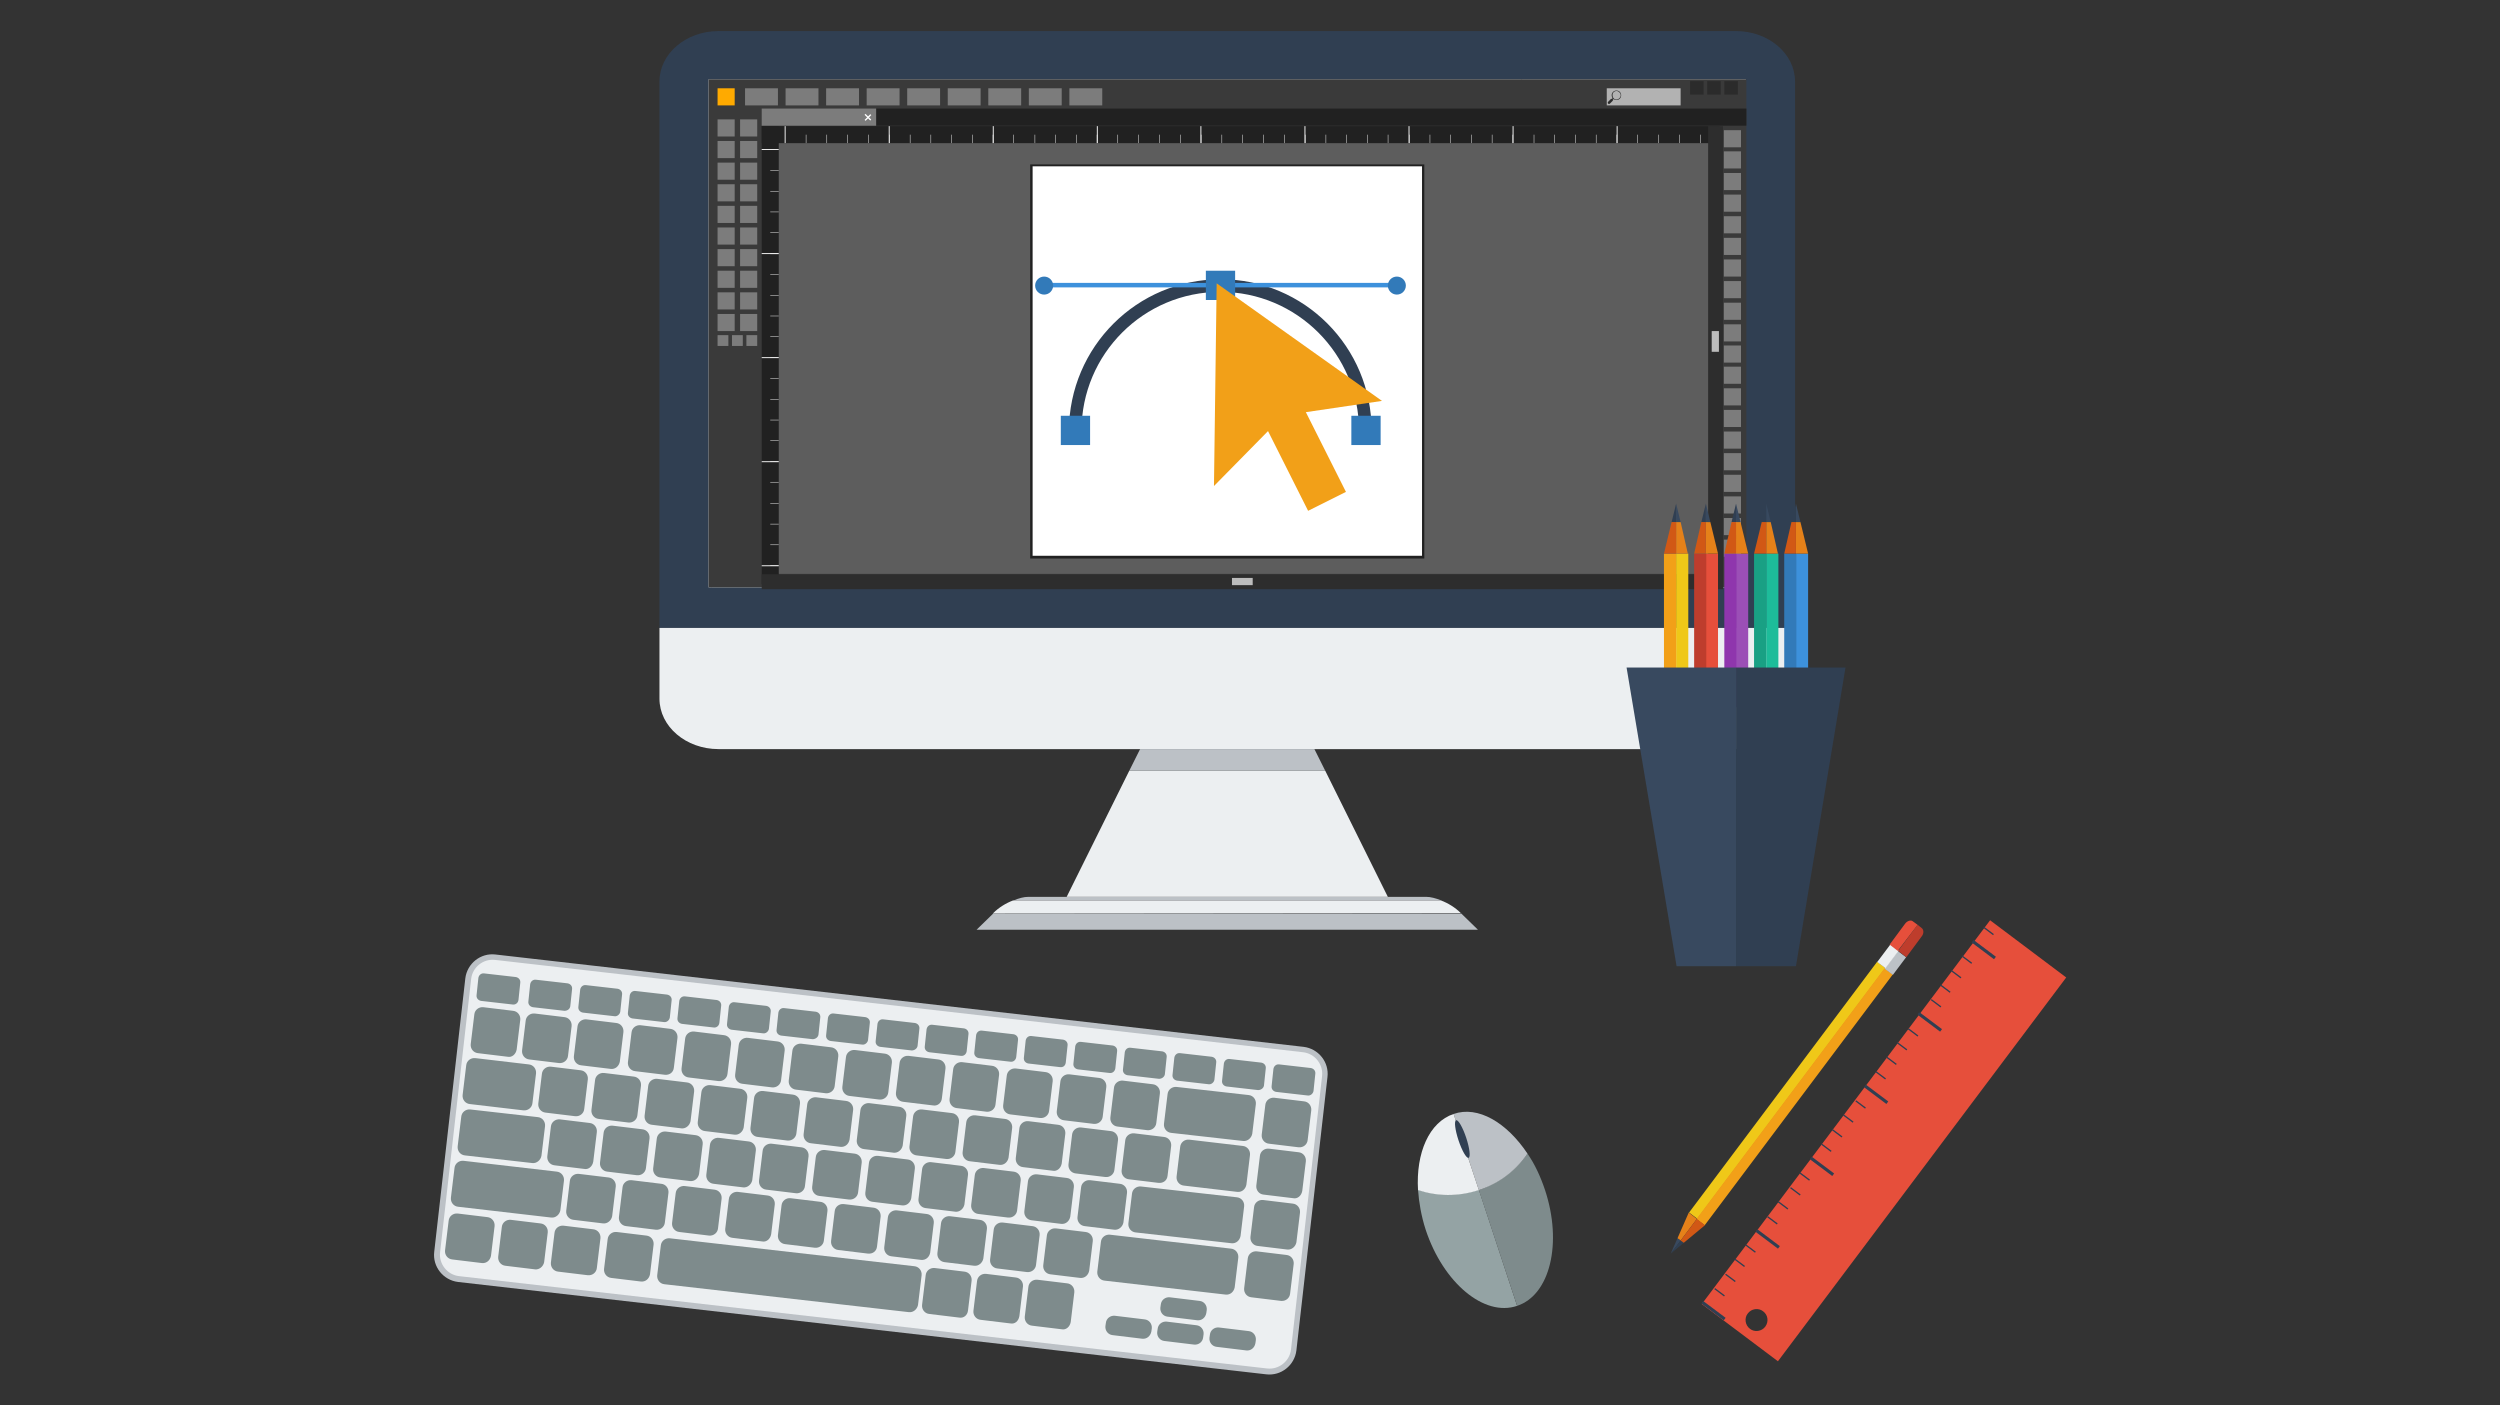 <?xml version="1.0" encoding="utf-8"?>
<!-- Generator: Adobe Illustrator 19.1.0, SVG Export Plug-In . SVG Version: 6.00 Build 0)  -->
<!DOCTYPE svg PUBLIC "-//W3C//DTD SVG 1.1//EN" "http://www.w3.org/Graphics/SVG/1.1/DTD/svg11.dtd">
<svg version="1.1" id="Layer_1" xmlns="http://www.w3.org/2000/svg" xmlns:xlink="http://www.w3.org/1999/xlink" x="0px" y="0px"
	 viewBox="0 0 555 312" style="enable-background:new 0 0 555 312;" xml:space="preserve">
<rect x="0" y="0" width="555" height="312" fill="#333333" stroke="none"/>
<style type="text/css">
	.st0{fill:#BCC1C6;}
	.st1{fill:#ECEFF1;}
	.st2{fill:#7E8B8C;}
	.st3{fill:#EFC818;}
	.st4{fill:#F2A018;}
	.st5{fill:#BE3D2C;}
	.st6{fill:#E64F3B;}
	.st7{fill:#E58119;}
	.st8{fill:#38495F;}
	.st9{fill:#303F52;}
	.st10{fill:#D15815;}
	.st11{fill:#3A3A3A;}
	.st12{fill:#FFAA00;}
	.st13{fill:#7C7C7C;}
	.st14{fill:#B2B2B2;}
	.st15{fill:#2B2B2B;}
	.st16{fill:#212121;}
	.st17{fill:#FFFFFF;}
	.st18{fill:#2D2D2D;}
	.st19{fill:#BCBCBC;}
	.st20{fill:#5D5D5D;}
	.st21{fill:#327AB9;}
	.st22{fill:#3D91DC;}
	.st23{fill:#94A3A4;}
	.st24{fill:#BE3D2D;}
	.st25{fill:#9B4FB6;}
	.st26{fill:#8F36AD;}
	.st27{fill:#1DBC9A;}
	.st28{fill:#19A084;}
</style>
<g>
	<path class="st0" d="M281.1,305.1l-179.4-20.5c-3.3-0.4-5.7-3.4-5.3-6.7l6.9-60.7c0.4-3.3,3.4-5.7,6.7-5.3l179.4,20.5
		c3.3,0.4,5.7,3.4,5.3,6.7l-6.9,60.7C287.4,303.1,284.4,305.5,281.1,305.1z"/>
	<path class="st1" d="M101.9,283.3c-2.6-0.3-4.5-2.7-4.2-5.3l6.9-60.7c0.3-2.6,2.7-4.5,5.3-4.2l179.4,20.5c2.6,0.3,4.5,2.7,4.2,5.3
		l-6.9,60.7c-0.3,2.6-2.7,4.5-5.3,4.2L101.9,283.3z"/>
	<path class="st2" d="M113.8,223l-7-0.8c-0.6-0.1-1.1-0.6-1-1.3l0.4-3.8c0.1-0.6,0.6-1.1,1.3-1l7,0.8c0.6,0.1,1.1,0.6,1,1.3
		l-0.4,3.8C115,222.7,114.4,223.1,113.8,223z"/>
	<path class="st2" d="M125.3,224.4l-7-0.8c-0.6-0.1-1.1-0.6-1-1.3l0.4-3.8c0.1-0.6,0.6-1.1,1.3-1l7,0.8c0.6,0.1,1.1,0.6,1,1.3
		l-0.4,3.8C126.5,224,126,224.4,125.3,224.4z"/>
	<path class="st2" d="M136.4,225.6l-7-0.8c-0.6-0.1-1.1-0.6-1-1.3l0.4-3.8c0.1-0.6,0.6-1.1,1.3-1l7,0.8c0.6,0.1,1.1,0.6,1,1.3
		l-0.4,3.8C137.6,225.2,137,225.7,136.4,225.6z"/>
	<path class="st2" d="M147.4,226.9l-7-0.8c-0.6-0.1-1.1-0.6-1-1.3l0.4-3.8c0.1-0.6,0.6-1.1,1.3-1l7,0.8c0.6,0.1,1.1,0.6,1,1.3
		l-0.4,3.8C148.6,226.5,148,227,147.4,226.9z"/>
	<path class="st2" d="M158.4,228.1l-7-0.8c-0.6-0.1-1.1-0.6-1-1.3l0.4-3.8c0.1-0.6,0.6-1.1,1.3-1l7,0.8c0.6,0.1,1.1,0.6,1,1.3
		l-0.4,3.8C159.6,227.8,159,228.2,158.4,228.1z"/>
	<path class="st2" d="M169.4,229.4l-7-0.8c-0.6-0.1-1.1-0.6-1-1.3l0.4-3.8c0.1-0.6,0.6-1.1,1.3-1l7,0.8c0.6,0.1,1.1,0.6,1,1.3
		l-0.4,3.8C170.6,229,170,229.5,169.4,229.4z"/>
	<path class="st2" d="M180.4,230.7l-7-0.8c-0.6-0.1-1.1-0.6-1-1.3l0.4-3.8c0.1-0.6,0.6-1.1,1.3-1l7,0.8c0.6,0.1,1.1,0.6,1,1.3
		l-0.4,3.8C181.6,230.3,181,230.7,180.4,230.7z"/>
	<path class="st2" d="M191.4,231.9l-7-0.8c-0.6-0.1-1.1-0.6-1-1.3l0.4-3.8c0.1-0.6,0.6-1.1,1.3-1l7,0.8c0.6,0.1,1.1,0.6,1,1.3
		l-0.4,3.8C192.6,231.5,192,232,191.4,231.9z"/>
	<path class="st2" d="M202.4,233.2l-7-0.8c-0.6-0.1-1.1-0.6-1-1.3l0.4-3.8c0.1-0.6,0.6-1.1,1.3-1l7,0.8c0.6,0.1,1.1,0.6,1,1.3
		l-0.4,3.8C203.6,232.8,203,233.2,202.4,233.2z"/>
	<path class="st2" d="M213.3,234.4l-7-0.8c-0.6-0.1-1.1-0.6-1-1.3l0.4-3.8c0.1-0.6,0.6-1.1,1.3-1l7,0.8c0.6,0.1,1.1,0.6,1,1.3
		l-0.4,3.8C214.5,234,214,234.5,213.3,234.4z"/>
	<path class="st2" d="M224.3,235.7l-7-0.8c-0.6-0.1-1.1-0.6-1-1.3l0.4-3.8c0.1-0.6,0.6-1.1,1.3-1l7,0.8c0.6,0.1,1.1,0.6,1,1.3
		l-0.4,3.8C225.5,235.3,225,235.8,224.3,235.7z"/>
	<path class="st2" d="M235.3,236.9l-7-0.8c-0.6-0.1-1.1-0.6-1-1.3l0.4-3.8c0.1-0.6,0.6-1.1,1.3-1l7,0.8c0.6,0.1,1.1,0.6,1,1.3
		l-0.4,3.8C236.5,236.6,236,237,235.3,236.9z"/>
	<path class="st2" d="M246.3,238.2l-7-0.8c-0.6-0.1-1.1-0.6-1-1.3l0.4-3.8c0.1-0.6,0.6-1.1,1.3-1l7,0.8c0.6,0.1,1.1,0.6,1,1.3
		l-0.4,3.8C247.5,237.8,247,238.3,246.3,238.2z"/>
	<path class="st2" d="M257.3,239.5l-7-0.8c-0.6-0.1-1.1-0.6-1-1.3l0.4-3.8c0.1-0.6,0.6-1.1,1.3-1l7,0.8c0.6,0.1,1.1,0.6,1,1.3
		l-0.4,3.8C258.5,239.1,257.9,239.5,257.3,239.5z"/>
	<path class="st2" d="M268.3,240.7l-7-0.8c-0.6-0.1-1.1-0.6-1-1.3l0.4-3.8c0.1-0.6,0.6-1.1,1.3-1l7,0.8c0.6,0.1,1.1,0.6,1,1.3
		l-0.4,3.8C269.5,240.3,268.9,240.8,268.3,240.7z"/>
	<path class="st2" d="M279.3,242l-7-0.8c-0.6-0.1-1.1-0.6-1-1.3l0.4-3.8c0.1-0.6,0.6-1.1,1.3-1l7,0.8c0.6,0.1,1.1,0.6,1,1.3
		l-0.4,3.8C280.5,241.6,279.9,242,279.3,242z"/>
	<path class="st2" d="M290.3,243.2l-7-0.8c-0.6-0.1-1.1-0.6-1-1.3l0.4-3.8c0.1-0.6,0.6-1.1,1.3-1l7,0.8c0.6,0.1,1.1,0.6,1,1.3
		l-0.4,3.8C291.5,242.8,290.9,243.3,290.3,243.2z"/>
	<path class="st2" d="M112.7,234.6l-6.6-0.8c-1-0.1-1.7-1-1.6-2l0.8-6.6c0.1-1,1-1.7,2-1.6l6.6,0.8c1,0.1,1.7,1,1.6,2l-0.8,6.6
		C114.5,234.1,113.6,234.8,112.7,234.6z"/>
	<path class="st2" d="M124.1,236l-6.6-0.8c-1-0.1-1.7-1-1.6-2l0.8-6.6c0.1-1,1-1.7,2-1.6l6.6,0.8c1,0.1,1.7,1,1.6,2l-0.8,6.6
		C126,235.4,125.1,236.1,124.1,236z"/>
	<path class="st2" d="M135.6,237.3l-6.6-0.8c-1-0.1-1.7-1-1.6-2l0.8-6.6c0.1-1,1-1.7,2-1.6l6.6,0.8c1,0.1,1.7,1,1.6,2l-0.8,6.6
		C137.4,236.7,136.6,237.4,135.6,237.3z"/>
	<path class="st2" d="M147.6,238.6l-6.6-0.8c-1-0.1-1.7-1-1.6-2l0.8-6.6c0.1-1,1-1.7,2-1.6l6.6,0.8c1,0.1,1.7,1,1.6,2l-0.8,6.6
		C149.5,238.1,148.6,238.7,147.6,238.6z"/>
	<path class="st2" d="M159.5,240l-6.6-0.8c-1-0.1-1.7-1-1.6-2l0.8-6.6c0.1-1,1-1.7,2-1.6l6.6,0.8c1,0.1,1.7,1,1.6,2l-0.8,6.6
		C161.4,239.4,160.5,240.1,159.5,240z"/>
	<path class="st2" d="M171.4,241.4l-6.6-0.8c-1-0.1-1.7-1-1.6-2l0.8-6.6c0.1-1,1-1.7,2-1.6l6.6,0.8c1,0.1,1.7,1,1.6,2l-0.8,6.6
		C173.3,240.8,172.4,241.5,171.4,241.4z"/>
	<path class="st2" d="M183.3,242.7l-6.6-0.8c-1-0.1-1.7-1-1.6-2l0.8-6.6c0.1-1,1-1.7,2-1.6l6.6,0.8c1,0.1,1.7,1,1.6,2l-0.8,6.6
		C185.2,242.1,184.3,242.8,183.3,242.7z"/>
	<path class="st2" d="M195.2,244.1l-6.6-0.8c-1-0.1-1.7-1-1.6-2l0.8-6.6c0.1-1,1-1.7,2-1.6l6.6,0.8c1,0.1,1.7,1,1.6,2l-0.8,6.6
		C197.1,243.5,196.2,244.2,195.2,244.1z"/>
	<path class="st2" d="M207.1,245.4l-6.6-0.8c-1-0.1-1.7-1-1.6-2l0.8-6.6c0.1-1,1-1.7,2-1.6l6.6,0.8c1,0.1,1.7,1,1.6,2l-0.8,6.6
		C209,244.9,208.1,245.6,207.1,245.4z"/>
	<path class="st2" d="M219,246.8l-6.6-0.8c-1-0.1-1.7-1-1.6-2l0.8-6.6c0.1-1,1-1.7,2-1.6l6.6,0.8c1,0.1,1.7,1,1.6,2l-0.8,6.6
		C220.9,246.2,220,246.9,219,246.8z"/>
	<path class="st2" d="M230.9,248.2l-6.6-0.8c-1-0.1-1.7-1-1.6-2l0.8-6.6c0.1-1,1-1.7,2-1.6l6.6,0.8c1,0.1,1.7,1,1.6,2l-0.8,6.6
		C232.8,247.6,231.9,248.3,230.9,248.2z"/>
	<path class="st2" d="M242.8,249.5l-6.6-0.8c-1-0.1-1.7-1-1.6-2l0.8-6.6c0.1-1,1-1.7,2-1.6l6.6,0.8c1,0.1,1.7,1,1.6,2l-0.8,6.6
		C244.7,248.9,243.8,249.6,242.8,249.5z"/>
	<path class="st2" d="M254.7,250.9l-6.6-0.8c-1-0.1-1.7-1-1.6-2l0.8-6.6c0.1-1,1-1.7,2-1.6l6.6,0.8c1,0.1,1.7,1,1.6,2l-0.8,6.6
		C256.6,250.3,255.7,251,254.7,250.9z"/>
	<path class="st2" d="M288.3,254.7l-6.6-0.8c-1-0.1-1.7-1-1.6-2l0.8-6.6c0.1-1,1-1.7,2-1.6l6.6,0.8c1,0.1,1.7,1,1.6,2l-0.8,6.6
		C290.2,254.1,289.3,254.8,288.3,254.7z"/>
	<path class="st2" d="M276,253.3l-16-1.8c-1-0.1-1.7-1-1.6-2l0.8-6.6c0.1-1,1-1.7,2-1.6l16,1.8c1,0.1,1.7,1,1.6,2l-0.8,6.6
		C277.8,252.7,276.9,253.4,276,253.3z"/>
	<g>
		<path class="st2" d="M116.2,246.5l-11.9-1.4c-1-0.1-1.7-1-1.6-2l0.8-6.6c0.1-1,1-1.7,2-1.6l11.9,1.4c1,0.1,1.7,1,1.6,2l-0.8,6.6
			C118.1,245.9,117.2,246.6,116.2,246.5z"/>
	</g>
	<g>
		<path class="st2" d="M127.7,247.8l-6.6-0.8c-1-0.1-1.7-1-1.6-2l0.8-6.6c0.1-1,1-1.7,2-1.6l6.6,0.8c1,0.1,1.7,1,1.6,2l-0.8,6.6
			C129.6,247.2,128.7,247.9,127.7,247.8z"/>
	</g>
	<g>
		<path class="st2" d="M139.5,249.2l-6.6-0.8c-1-0.1-1.7-1-1.6-2l0.8-6.6c0.1-1,1-1.7,2-1.6l6.6,0.8c1,0.1,1.7,1,1.6,2l-0.8,6.6
			C141.4,248.6,140.5,249.3,139.5,249.2z"/>
	</g>
	<g>
		<path class="st2" d="M151.3,250.5l-6.6-0.8c-1-0.1-1.7-1-1.6-2l0.8-6.6c0.1-1,1-1.7,2-1.6l6.6,0.8c1,0.1,1.7,1,1.6,2l-0.8,6.6
			C153.1,249.9,152.2,250.6,151.3,250.5z"/>
	</g>
	<g>
		<path class="st2" d="M163.1,251.9l-6.6-0.8c-1-0.1-1.7-1-1.6-2l0.8-6.6c0.1-1,1-1.7,2-1.6l6.6,0.8c1,0.1,1.7,1,1.6,2l-0.8,6.6
			C164.9,251.3,164,252,163.1,251.9z"/>
	</g>
	<g>
		<path class="st2" d="M174.8,253.2l-6.6-0.8c-1-0.1-1.7-1-1.6-2l0.8-6.6c0.1-1,1-1.7,2-1.6l6.6,0.8c1,0.1,1.7,1,1.6,2l-0.8,6.6
			C176.7,252.6,175.8,253.3,174.8,253.2z"/>
	</g>
	<g>
		<path class="st2" d="M186.6,254.6l-6.6-0.8c-1-0.1-1.7-1-1.6-2l0.8-6.6c0.1-1,1-1.7,2-1.6l6.6,0.8c1,0.1,1.7,1,1.6,2l-0.8,6.6
			C188.4,254,187.6,254.7,186.6,254.6z"/>
	</g>
	<g>
		<path class="st2" d="M198.4,255.9l-6.6-0.8c-1-0.1-1.7-1-1.6-2l0.8-6.6c0.1-1,1-1.7,2-1.6l6.6,0.8c1,0.1,1.7,1,1.6,2l-0.8,6.6
			C200.2,255.3,199.3,256,198.4,255.9z"/>
	</g>
	<g>
		<path class="st2" d="M210.1,257.3l-6.6-0.8c-1-0.1-1.7-1-1.6-2l0.8-6.6c0.1-1,1-1.7,2-1.6l6.6,0.8c1,0.1,1.7,1,1.6,2l-0.8,6.6
			C212,256.7,211.1,257.4,210.1,257.3z"/>
	</g>
	<g>
		<path class="st2" d="M221.9,258.6l-6.6-0.8c-1-0.1-1.7-1-1.6-2l0.8-6.6c0.1-1,1-1.7,2-1.6l6.6,0.8c1,0.1,1.7,1,1.6,2l-0.8,6.6
			C223.7,258,222.9,258.7,221.9,258.6z"/>
	</g>
	<g>
		<path class="st2" d="M233.7,259.9l-6.6-0.8c-1-0.1-1.7-1-1.6-2l0.8-6.6c0.1-1,1-1.7,2-1.6l6.6,0.8c1,0.1,1.7,1,1.6,2l-0.8,6.6
			C235.5,259.4,234.6,260.1,233.7,259.9z"/>
	</g>
	<g>
		<path class="st2" d="M245.4,261.3l-6.6-0.8c-1-0.1-1.7-1-1.6-2l0.8-6.6c0.1-1,1-1.7,2-1.6l6.6,0.8c1,0.1,1.7,1,1.6,2l-0.8,6.6
			C247.3,260.7,246.4,261.4,245.4,261.3z"/>
	</g>
	<g>
		<path class="st2" d="M257.2,262.6l-6.6-0.8c-1-0.1-1.7-1-1.6-2l0.8-6.6c0.1-1,1-1.7,2-1.6l6.6,0.8c1,0.1,1.7,1,1.6,2l-0.8,6.6
			C259.1,262.1,258.2,262.7,257.2,262.6z"/>
	</g>
	<g>
		<path class="st2" d="M287.1,266l-6.6-0.8c-1-0.1-1.7-1-1.6-2l0.8-6.6c0.1-1,1-1.7,2-1.6l6.6,0.8c1,0.1,1.7,1,1.6,2l-0.8,6.6
			C288.9,265.5,288,266.2,287.1,266z"/>
	</g>
	<g>
		<path class="st2" d="M274.7,264.6l-11.9-1.4c-1-0.1-1.7-1-1.6-2l0.8-6.6c0.1-1,1-1.7,2-1.6l11.9,1.4c1,0.1,1.7,1,1.6,2l-0.8,6.6
			C276.5,264,275.7,264.7,274.7,264.6z"/>
	</g>
	<g>
		<path class="st2" d="M118.2,258.2l-15-1.7c-1-0.1-1.7-1-1.6-2l0.8-6.6c0.1-1,1-1.7,2-1.6l15,1.7c1,0.1,1.7,1,1.6,2l-0.8,6.6
			C120,257.6,119.1,258.3,118.2,258.2z"/>
	</g>
	<g>
		<path class="st2" d="M129.7,259.5l-6.6-0.8c-1-0.1-1.7-1-1.6-2l0.8-6.6c0.1-1,1-1.7,2-1.6l6.6,0.8c1,0.1,1.7,1,1.6,2l-0.8,6.6
			C131.5,259,130.6,259.7,129.7,259.5z"/>
	</g>
	<g>
		<path class="st2" d="M141.4,260.9l-6.6-0.8c-1-0.1-1.7-1-1.6-2l0.8-6.6c0.1-1,1-1.7,2-1.6l6.6,0.8c1,0.1,1.7,1,1.6,2l-0.8,6.6
			C143.3,260.3,142.4,261,141.4,260.9z"/>
	</g>
	<g>
		<path class="st2" d="M153.2,262.2l-6.6-0.8c-1-0.1-1.7-1-1.6-2l0.8-6.6c0.1-1,1-1.7,2-1.6l6.6,0.8c1,0.1,1.7,1,1.6,2l-0.8,6.6
			C155,261.6,154.2,262.3,153.2,262.2z"/>
	</g>
	<g>
		<path class="st2" d="M165,263.6l-6.6-0.8c-1-0.1-1.7-1-1.6-2l0.8-6.6c0.1-1,1-1.7,2-1.6l6.6,0.8c1,0.1,1.7,1,1.6,2l-0.8,6.6
			C166.8,263,165.9,263.7,165,263.6z"/>
	</g>
	<g>
		<path class="st2" d="M176.7,264.9l-6.6-0.8c-1-0.1-1.7-1-1.6-2l0.8-6.6c0.1-1,1-1.7,2-1.6l6.6,0.8c1,0.1,1.7,1,1.6,2l-0.8,6.6
			C178.6,264.3,177.7,265,176.7,264.9z"/>
	</g>
	<g>
		<path class="st2" d="M188.5,266.3l-6.6-0.8c-1-0.1-1.7-1-1.6-2l0.8-6.6c0.1-1,1-1.7,2-1.6l6.6,0.8c1,0.1,1.7,1,1.6,2l-0.8,6.6
			C190.4,265.7,189.5,266.4,188.5,266.3z"/>
	</g>
	<g>
		<path class="st2" d="M200.3,267.6l-6.6-0.8c-1-0.1-1.7-1-1.6-2l0.8-6.6c0.1-1,1-1.7,2-1.6l6.6,0.8c1,0.1,1.7,1,1.6,2l-0.8,6.6
			C202.1,267,201.3,267.7,200.3,267.6z"/>
	</g>
	<g>
		<path class="st2" d="M212.1,269l-6.6-0.8c-1-0.1-1.7-1-1.6-2l0.8-6.6c0.1-1,1-1.7,2-1.6l6.6,0.8c1,0.1,1.7,1,1.6,2l-0.8,6.6
			C213.9,268.4,213,269.1,212.1,269z"/>
	</g>
	<g>
		<path class="st2" d="M223.8,270.3l-6.6-0.8c-1-0.1-1.7-1-1.6-2l0.8-6.6c0.1-1,1-1.7,2-1.6l6.6,0.8c1,0.1,1.7,1,1.6,2l-0.8,6.6
			C225.7,269.7,224.8,270.4,223.8,270.3z"/>
	</g>
	<g>
		<path class="st2" d="M235.6,271.7l-6.6-0.8c-1-0.1-1.7-1-1.6-2l0.8-6.6c0.1-1,1-1.7,2-1.6l6.6,0.8c1,0.1,1.7,1,1.6,2l-0.8,6.6
			C237.4,271.1,236.6,271.8,235.6,271.7z"/>
	</g>
	<g>
		<path class="st2" d="M247.4,273l-6.6-0.8c-1-0.1-1.7-1-1.6-2l0.8-6.6c0.1-1,1-1.7,2-1.6l6.6,0.8c1,0.1,1.7,1,1.6,2l-0.8,6.6
			C249.2,272.4,248.3,273.1,247.4,273z"/>
	</g>
	<g>
		<path class="st2" d="M285.8,277.4l-6.6-0.8c-1-0.1-1.7-1-1.6-2l0.8-6.6c0.1-1,1-1.7,2-1.6l6.6,0.8c1,0.1,1.7,1,1.6,2l-0.8,6.6
			C287.6,276.8,286.7,277.5,285.8,277.4z"/>
	</g>
	<g>
		<path class="st2" d="M273.4,276l-21.3-2.4c-1-0.1-1.7-1-1.6-2l0.8-6.6c0.1-1,1-1.7,2-1.6l21.3,2.4c1,0.1,1.7,1,1.6,2l-0.8,6.6
			C275.2,275.4,274.4,276.1,273.4,276z"/>
	</g>
	<g>
		<path class="st2" d="M122.4,270.3l-20.7-2.4c-1-0.1-1.7-1-1.6-2l0.8-6.6c0.1-1,1-1.7,2-1.6l20.7,2.4c1,0.1,1.7,1,1.6,2l-0.8,6.6
			C124.2,269.7,123.3,270.4,122.4,270.3z"/>
	</g>
	<g>
		<path class="st2" d="M133.9,271.6l-6.6-0.8c-1-0.1-1.7-1-1.6-2l0.8-6.6c0.1-1,1-1.7,2-1.6l6.6,0.8c1,0.1,1.7,1,1.6,2l-0.8,6.6
			C135.7,271,134.8,271.7,133.9,271.6z"/>
	</g>
	<g>
		<path class="st2" d="M145.6,273l-6.6-0.8c-1-0.1-1.7-1-1.6-2l0.8-6.6c0.1-1,1-1.7,2-1.6l6.6,0.8c1,0.1,1.7,1,1.6,2l-0.8,6.6
			C147.5,272.4,146.6,273.1,145.6,273z"/>
	</g>
	<g>
		<path class="st2" d="M157.4,274.3l-6.6-0.8c-1-0.1-1.7-1-1.6-2l0.8-6.6c0.1-1,1-1.7,2-1.6l6.6,0.8c1,0.1,1.7,1,1.6,2l-0.8,6.6
			C159.3,273.7,158.4,274.4,157.4,274.3z"/>
	</g>
	<g>
		<path class="st2" d="M169.2,275.6l-6.6-0.8c-1-0.1-1.7-1-1.6-2l0.8-6.6c0.1-1,1-1.7,2-1.6l6.6,0.8c1,0.1,1.7,1,1.6,2l-0.8,6.6
			C171,275.1,170.1,275.8,169.2,275.6z"/>
	</g>
	<g>
		<path class="st2" d="M180.9,277l-6.6-0.8c-1-0.1-1.7-1-1.6-2l0.8-6.6c0.1-1,1-1.7,2-1.6l6.6,0.8c1,0.1,1.7,1,1.6,2l-0.8,6.6
			C182.8,276.4,181.9,277.1,180.9,277z"/>
	</g>
	<g>
		<path class="st2" d="M192.7,278.3l-6.6-0.8c-1-0.1-1.7-1-1.6-2l0.8-6.6c0.1-1,1-1.7,2-1.6l6.6,0.8c1,0.1,1.7,1,1.6,2l-0.8,6.6
			C194.6,277.8,193.7,278.4,192.7,278.3z"/>
	</g>
	<g>
		<path class="st2" d="M204.5,279.7l-6.6-0.8c-1-0.1-1.7-1-1.6-2l0.8-6.6c0.1-1,1-1.7,2-1.6l6.6,0.8c1,0.1,1.7,1,1.6,2l-0.8,6.6
			C206.3,279.1,205.5,279.8,204.5,279.7z"/>
	</g>
	<g>
		<path class="st2" d="M216.3,281l-6.6-0.8c-1-0.1-1.7-1-1.6-2l0.8-6.6c0.1-1,1-1.7,2-1.6l6.6,0.8c1,0.1,1.7,1,1.6,2l-0.8,6.6
			C218.1,280.4,217.2,281.1,216.3,281z"/>
	</g>
	<g>
		<path class="st2" d="M228,282.4l-6.6-0.8c-1-0.1-1.7-1-1.6-2l0.8-6.6c0.1-1,1-1.7,2-1.6l6.6,0.8c1,0.1,1.7,1,1.6,2l-0.8,6.6
			C229.9,281.8,229,282.5,228,282.4z"/>
	</g>
	<g>
		<path class="st2" d="M239.8,283.7l-6.6-0.8c-1-0.1-1.7-1-1.6-2l0.8-6.6c0.1-1,1-1.7,2-1.6l6.6,0.8c1,0.1,1.7,1,1.6,2l-0.8,6.6
			C241.6,283.1,240.8,283.8,239.8,283.7z"/>
	</g>
	<g>
		<path class="st2" d="M284.4,288.8l-6.6-0.8c-1-0.1-1.7-1-1.6-2l0.8-6.6c0.1-1,1-1.7,2-1.6l6.6,0.8c1,0.1,1.7,1,1.6,2l-0.8,6.6
			C286.3,288.2,285.4,288.9,284.4,288.8z"/>
	</g>
	<g>
		<path class="st2" d="M272.1,287.4l-26.9-3.1c-1-0.1-1.7-1-1.6-2l0.8-6.6c0.1-1,1-1.7,2-1.6l26.9,3.1c1,0.1,1.7,1,1.6,2l-0.8,6.6
			C273.9,286.8,273.1,287.5,272.1,287.4z"/>
	</g>
	<g>
		<path class="st2" d="M107,280.4l-6.6-0.8c-1-0.1-1.7-1-1.6-2l0.8-6.6c0.1-1,1-1.7,2-1.6l6.6,0.8c1,0.1,1.7,1,1.6,2l-0.8,6.6
			C108.8,279.8,108,280.5,107,280.4z"/>
	</g>
	<g>
		<path class="st2" d="M118.8,281.8l-6.6-0.8c-1-0.1-1.7-1-1.6-2l0.8-6.6c0.1-1,1-1.7,2-1.6l6.6,0.8c1,0.1,1.7,1,1.6,2l-0.8,6.6
			C120.6,281.2,119.7,281.9,118.8,281.8z"/>
	</g>
	<g>
		<path class="st2" d="M130.5,283.1l-6.6-0.8c-1-0.1-1.7-1-1.6-2l0.8-6.6c0.1-1,1-1.7,2-1.6l6.6,0.8c1,0.1,1.7,1,1.6,2l-0.8,6.6
			C132.4,282.5,131.5,283.2,130.5,283.1z"/>
	</g>
	<g>
		<path class="st2" d="M142.3,284.5l-6.6-0.8c-1-0.1-1.7-1-1.6-2l0.8-6.6c0.1-1,1-1.7,2-1.6l6.6,0.8c1,0.1,1.7,1,1.6,2l-0.8,6.6
			C144.1,283.9,143.3,284.6,142.3,284.5z"/>
	</g>
	<g>
		<path class="st2" d="M201.8,291.3l-54.3-6.2c-1-0.1-1.7-1-1.6-2l0.8-6.6c0.1-1,1-1.7,2-1.6l54.3,6.2c1,0.1,1.7,1,1.6,2l-0.8,6.6
			C203.6,290.7,202.7,291.4,201.8,291.3z"/>
	</g>
	<g>
		<path class="st2" d="M212.9,292.5l-6.6-0.8c-1-0.1-1.7-1-1.6-2l0.8-6.6c0.1-1,1-1.7,2-1.6l6.6,0.8c1,0.1,1.7,1,1.6,2l-0.8,6.6
			C214.8,292,213.9,292.7,212.9,292.5z"/>
	</g>
	<g>
		<path class="st2" d="M224.3,293.8l-6.6-0.8c-1-0.1-1.7-1-1.6-2l0.8-6.6c0.1-1,1-1.7,2-1.6l6.6,0.8c1,0.1,1.7,1,1.6,2l-0.8,6.6
			C226.1,293.3,225.3,294,224.3,293.8z"/>
	</g>
	<g>
		<path class="st2" d="M235.7,295.1l-6.6-0.8c-1-0.1-1.7-1-1.6-2l0.8-6.6c0.1-1,1-1.7,2-1.6l6.6,0.8c1,0.1,1.7,1,1.6,2l-0.8,6.6
			C237.5,294.6,236.6,295.3,235.7,295.1z"/>
	</g>
	<g>
		<path class="st2" d="M253.6,297.2l-6.6-0.8c-1-0.1-1.7-1-1.6-2l0.1-0.7c0.1-1,1-1.7,2-1.6l6.6,0.8c1,0.1,1.7,1,1.6,2l-0.1,0.7
			C255.4,296.6,254.6,297.3,253.6,297.2z"/>
	</g>
	<g>
		<path class="st2" d="M265.1,298.5l-6.6-0.8c-1-0.1-1.7-1-1.6-2l0.1-0.7c0.1-1,1-1.7,2-1.6l6.6,0.8c1,0.1,1.7,1,1.6,2l-0.1,0.7
			C267,297.9,266.1,298.6,265.1,298.5z"/>
	</g>
	<g>
		<path class="st2" d="M265.8,293.1l-6.6-0.8c-1-0.1-1.7-1-1.6-2l0.1-0.7c0.1-1,1-1.7,2-1.6l6.6,0.8c1,0.1,1.7,1,1.6,2l-0.1,0.7
			C267.6,292.6,266.7,293.2,265.8,293.1z"/>
	</g>
	<g>
		<path class="st2" d="M276.7,299.8l-6.6-0.8c-1-0.1-1.7-1-1.6-2l0.1-0.7c0.1-1,1-1.7,2-1.6l6.6,0.8c1,0.1,1.7,1,1.6,2l-0.1,0.7
			C278.5,299.3,277.6,299.9,276.7,299.8z"/>
	</g>
	
		<rect x="395.5" y="207.3" transform="matrix(0.8 0.6 -0.6 0.8 224.711 -189.634)" class="st3" width="2.3" height="69.6"/>
	
		<rect x="397.4" y="208.7" transform="matrix(-0.8 -0.6 0.6 -0.8 571.137 677.409)" class="st4" width="2.3" height="69.6"/>
	
		<rect x="419.7" y="211.2" transform="matrix(-0.8 -0.6 0.6 -0.8 629.257 637.205)" class="st0" width="2.3" height="4.9"/>
	
		<rect x="417.9" y="209.9" transform="matrix(0.8 0.6 -0.6 0.8 211.304 -209.015)" class="st1" width="2.3" height="4.9"/>
	<path class="st5" d="M425.7,205.3l-4.3,5.8l1.8,1.4l3.4-4.6c0.5-0.6,0.5-1.4,0.1-1.8L425.7,205.3z"/>
	<path class="st6" d="M425.7,205.3l-1.1-0.8c-0.4-0.3-1.2-0.1-1.7,0.6l-3.4,4.6l1.8,1.4L425.7,205.3z"/>
	<polygon class="st7" points="376.7,270.6 374.9,269.2 372.4,274.9 373.1,275.4 	"/>
	<polygon class="st8" points="373.1,275.4 372.4,274.9 370.9,278.3 	"/>
	<polygon class="st9" points="370.9,278.3 373.8,275.9 373.1,275.4 	"/>
	<polygon class="st10" points="373.8,275.9 378.5,272 376.7,270.6 373.1,275.4 	"/>
	<g>
		<path class="st9" d="M398.5,18.1c0-6.2-5.9-11.2-13.1-11.2H159.5c-7.2,0-13.1,5-13.1,11.2v121.3h252.1V18.1z"/>
		<path class="st1" d="M146.4,139.4v15.7c0,6.2,5.9,11.2,13.1,11.2h225.9c7.2,0,13.1-5,13.1-11.2v-15.7H146.4z"/>
	</g>
	<g>
		<polygon class="st1" points="157.9,130.4 387.6,130.4 387.6,17.6 337.9,17.6 		"/>
		<polygon class="st1" points="157.3,17.6 157.3,130.4 157.9,130.4 337.9,17.6 		"/>
	</g>
	<g>
		<polygon class="st1" points="250.7,171.1 236.8,199.1 308.1,199.1 294.2,171.1 		"/>
		<polygon class="st0" points="291.8,166.3 253.1,166.3 250.7,171.1 294.2,171.1 		"/>
	</g>
	<g>
		<path class="st0" d="M316.6,199.1h-88.3c-1,0-2.1,0.3-3.3,0.8h95C318.7,199.4,317.6,199.1,316.6,199.1z"/>
		<path class="st1" d="M324.3,202.7c-1.2-1.2-2.8-2.2-4.4-2.8h-95c-1.6,0.6-3.2,1.6-4.4,2.8l-0.1,0.1L324.3,202.7L324.3,202.7z"/>
		<polygon class="st0" points="220.5,202.8 216.8,206.4 328.1,206.4 324.4,202.8 		"/>
	</g>
	<rect x="157.3" y="17.6" class="st11" width="230.4" height="112.8"/>
	<rect x="159.3" y="19.6" class="st12" width="3.8" height="3.8"/>
	<rect x="159.3" y="26.5" class="st13" width="3.8" height="3.8"/>
	<rect x="164.3" y="26.5" class="st13" width="3.8" height="3.8"/>
	<rect x="159.3" y="31.3" class="st13" width="3.8" height="3.8"/>
	<rect x="164.3" y="31.3" class="st13" width="3.8" height="3.8"/>
	<rect x="159.3" y="36.1" class="st13" width="3.8" height="3.8"/>
	<rect x="164.3" y="36.1" class="st13" width="3.8" height="3.8"/>
	<rect x="159.3" y="40.9" class="st13" width="3.8" height="3.8"/>
	<rect x="164.3" y="40.9" class="st13" width="3.8" height="3.8"/>
	<rect x="159.3" y="45.7" class="st13" width="3.8" height="3.8"/>
	<rect x="164.3" y="45.7" class="st13" width="3.8" height="3.8"/>
	<rect x="159.3" y="50.5" class="st13" width="3.8" height="3.8"/>
	<rect x="164.3" y="50.5" class="st13" width="3.8" height="3.8"/>
	<rect x="159.3" y="55.3" class="st13" width="3.8" height="3.8"/>
	<rect x="164.3" y="55.3" class="st13" width="3.8" height="3.8"/>
	<rect x="159.3" y="60.1" class="st13" width="3.8" height="3.8"/>
	<rect x="164.3" y="60.1" class="st13" width="3.8" height="3.8"/>
	<rect x="159.3" y="64.9" class="st13" width="3.8" height="3.8"/>
	<rect x="164.3" y="64.9" class="st13" width="3.8" height="3.8"/>
	<rect x="159.3" y="69.7" class="st13" width="3.8" height="3.8"/>
	<rect x="164.3" y="69.7" class="st13" width="3.8" height="3.8"/>
	<rect x="382.7" y="76.7" class="st13" width="3.8" height="3.8"/>
	<rect x="382.7" y="28.9" class="st13" width="3.8" height="3.8"/>
	<rect x="382.7" y="81.4" class="st13" width="3.8" height="3.8"/>
	<rect x="382.7" y="33.6" class="st13" width="3.8" height="3.8"/>
	<rect x="382.7" y="86.2" class="st13" width="3.8" height="3.8"/>
	<rect x="382.7" y="38.4" class="st13" width="3.8" height="3.8"/>
	<rect x="382.7" y="91" class="st13" width="3.8" height="3.8"/>
	<rect x="382.7" y="43.2" class="st13" width="3.8" height="3.8"/>
	<rect x="382.7" y="95.8" class="st13" width="3.8" height="3.8"/>
	<rect x="382.7" y="48" class="st13" width="3.8" height="3.8"/>
	<rect x="382.7" y="100.6" class="st13" width="3.8" height="3.8"/>
	<rect x="382.7" y="52.8" class="st13" width="3.8" height="3.8"/>
	<rect x="382.7" y="105.4" class="st13" width="3.8" height="3.8"/>
	<rect x="382.7" y="57.6" class="st13" width="3.8" height="3.8"/>
	<rect x="382.7" y="110.2" class="st13" width="3.8" height="3.8"/>
	<rect x="382.7" y="62.4" class="st13" width="3.8" height="3.8"/>
	<rect x="382.7" y="115" class="st13" width="3.8" height="3.8"/>
	<rect x="382.7" y="67.2" class="st13" width="3.8" height="3.8"/>
	<rect x="382.7" y="119.8" class="st13" width="3.8" height="3.8"/>
	<rect x="382.7" y="72" class="st13" width="3.8" height="3.8"/>
	<rect x="165.4" y="19.6" class="st13" width="7.3" height="3.8"/>
	<rect x="174.4" y="19.6" class="st13" width="7.3" height="3.8"/>
	<rect x="183.4" y="19.6" class="st13" width="7.3" height="3.8"/>
	<rect x="192.4" y="19.6" class="st13" width="7.3" height="3.8"/>
	<rect x="201.4" y="19.6" class="st13" width="7.3" height="3.8"/>
	<rect x="210.4" y="19.6" class="st13" width="7.3" height="3.8"/>
	<rect x="219.4" y="19.6" class="st13" width="7.3" height="3.8"/>
	<rect x="228.4" y="19.6" class="st13" width="7.3" height="3.8"/>
	<rect x="237.4" y="19.6" class="st13" width="7.3" height="3.8"/>
	<rect x="356.7" y="19.6" class="st14" width="16.4" height="3.8"/>
	<rect x="382.8" y="18" class="st15" width="3" height="3"/>
	<rect x="379" y="18" class="st15" width="3" height="3"/>
	<rect x="375.2" y="18" class="st15" width="3" height="3"/>
	<path class="st15" d="M357.4,23l0.7-0.7l-0.1-0.1l0.2-0.2c0.4,0.3,1,0.3,1.4-0.1c0.4-0.4,0.4-1.1,0-1.5c-0.4-0.4-1.1-0.4-1.5,0
		c-0.4,0.4-0.4,1-0.1,1.4l-0.2,0.2l-0.1-0.1l-0.7,0.7c-0.1,0.1-0.1,0.3,0,0.4l0,0C357.1,23.1,357.3,23.1,357.4,23z M358.2,20.5
		c0.4-0.4,0.9-0.4,1.3,0c0.4,0.4,0.4,0.9,0,1.3c-0.4,0.4-0.9,0.4-1.3,0C357.9,21.4,357.9,20.8,358.2,20.5z"/>
	<rect x="159.3" y="74.4" class="st13" width="2.4" height="2.4"/>
	<rect x="162.5" y="74.4" class="st13" width="2.4" height="2.4"/>
	<rect x="165.7" y="74.4" class="st13" width="2.4" height="2.4"/>
	<rect x="194.5" y="24.1" class="st16" width="193.2" height="3.8"/>
	<rect x="169.1" y="24.1" class="st13" width="25.4" height="3.8"/>
	
		<rect x="192.6" y="25.2" transform="matrix(0.707 0.707 -0.707 0.707 74.863 -128.64)" class="st17" width="0.3" height="1.8"/>
	
		<rect x="192.6" y="25.2" transform="matrix(-0.707 0.707 -0.707 -0.707 347.401 -91.802)" class="st17" width="0.3" height="1.8"/>
	<rect x="169.1" y="28" class="st16" width="212.7" height="3.8"/>
	<rect x="174.2" y="28" class="st17" width="0.2" height="3.8"/>
	<rect x="178.9" y="29.9" class="st17" width="0.1" height="1.9"/>
	<rect x="183.5" y="29.9" class="st17" width="0.1" height="1.9"/>
	<rect x="188.1" y="29.9" class="st17" width="0.1" height="1.9"/>
	<rect x="192.7" y="29.9" class="st17" width="0.1" height="1.9"/>
	<rect x="197.4" y="29.9" class="st17" width="0.1" height="1.9"/>
	<rect x="202" y="29.9" class="st17" width="0.1" height="1.9"/>
	<rect x="206.6" y="29.9" class="st17" width="0.1" height="1.9"/>
	<rect x="211.2" y="29.9" class="st17" width="0.1" height="1.9"/>
	<rect x="215.8" y="29.9" class="st17" width="0.1" height="1.9"/>
	<rect x="220.4" y="29.9" class="st17" width="0.1" height="1.9"/>
	<rect x="225" y="29.9" class="st17" width="0.1" height="1.9"/>
	<rect x="229.7" y="29.9" class="st17" width="0.1" height="1.9"/>
	<rect x="234.3" y="29.9" class="st17" width="0.1" height="1.9"/>
	<rect x="238.9" y="29.9" class="st17" width="0.1" height="1.9"/>
	<rect x="243.5" y="29.9" class="st17" width="0.1" height="1.9"/>
	<rect x="248.1" y="29.9" class="st17" width="0.1" height="1.9"/>
	<rect x="252.7" y="29.9" class="st17" width="0.1" height="1.9"/>
	<rect x="257.4" y="29.9" class="st17" width="0.1" height="1.9"/>
	<rect x="262" y="29.9" class="st17" width="0.1" height="1.9"/>
	<rect x="266.6" y="29.9" class="st17" width="0.1" height="1.9"/>
	<rect x="271.2" y="29.9" class="st17" width="0.1" height="1.9"/>
	<rect x="275.8" y="29.9" class="st17" width="0.1" height="1.9"/>
	<rect x="280.4" y="29.9" class="st17" width="0.1" height="1.9"/>
	<rect x="285.1" y="29.9" class="st17" width="0.1" height="1.9"/>
	<rect x="289.7" y="29.9" class="st17" width="0.1" height="1.9"/>
	<rect x="294.3" y="29.9" class="st17" width="0.1" height="1.9"/>
	<rect x="298.9" y="29.9" class="st17" width="0.1" height="1.9"/>
	<rect x="303.5" y="29.9" class="st17" width="0.1" height="1.9"/>
	<rect x="308.1" y="29.9" class="st17" width="0.1" height="1.9"/>
	<rect x="312.8" y="29.9" class="st17" width="0.1" height="1.9"/>
	<rect x="317.4" y="29.9" class="st17" width="0.1" height="1.9"/>
	<rect x="322" y="29.9" class="st17" width="0.1" height="1.9"/>
	<rect x="326.6" y="29.9" class="st17" width="0.1" height="1.9"/>
	<rect x="331.2" y="29.9" class="st17" width="0.1" height="1.9"/>
	<rect x="335.8" y="29.9" class="st17" width="0.1" height="1.9"/>
	<rect x="340.5" y="29.9" class="st17" width="0.1" height="1.9"/>
	<rect x="345.1" y="29.9" class="st17" width="0.1" height="1.9"/>
	<rect x="349.7" y="29.9" class="st17" width="0.1" height="1.9"/>
	<rect x="354.3" y="29.9" class="st17" width="0.1" height="1.9"/>
	<rect x="358.9" y="29.9" class="st17" width="0.1" height="1.9"/>
	<rect x="363.5" y="29.9" class="st17" width="0.1" height="1.9"/>
	<rect x="368.2" y="29.9" class="st17" width="0.1" height="1.9"/>
	<rect x="372.8" y="29.9" class="st17" width="0.1" height="1.9"/>
	<rect x="377.4" y="29.9" class="st17" width="0.1" height="1.9"/>
	<rect x="197.3" y="28" class="st17" width="0.2" height="3.8"/>
	<rect x="220.4" y="28" class="st17" width="0.2" height="3.8"/>
	<rect x="243.5" y="28" class="st17" width="0.2" height="3.8"/>
	<rect x="266.5" y="28" class="st17" width="0.2" height="3.8"/>
	<rect x="289.6" y="28" class="st17" width="0.2" height="3.8"/>
	<rect x="312.7" y="28" class="st17" width="0.2" height="3.8"/>
	<rect x="335.8" y="28" class="st17" width="0.2" height="3.8"/>
	<rect x="358.9" y="28" class="st17" width="0.2" height="3.8"/>
	<rect x="169.1" y="28" class="st16" width="3.8" height="101.7"/>
	<rect x="169.1" y="33.1" class="st17" width="3.8" height="0.2"/>
	<rect x="171" y="37.8" class="st17" width="1.9" height="0.1"/>
	<rect x="171" y="42.4" class="st17" width="1.9" height="0.1"/>
	<rect x="171" y="47" class="st17" width="1.9" height="0.1"/>
	<rect x="171" y="51.6" class="st17" width="1.9" height="0.1"/>
	<rect x="171" y="56.3" class="st17" width="1.9" height="0.1"/>
	<rect x="171" y="60.9" class="st17" width="1.9" height="0.1"/>
	<rect x="171" y="65.5" class="st17" width="1.9" height="0.1"/>
	<rect x="171" y="70.1" class="st17" width="1.9" height="0.1"/>
	<rect x="171" y="74.7" class="st17" width="1.9" height="0.1"/>
	<rect x="171" y="79.3" class="st17" width="1.9" height="0.1"/>
	<rect x="171" y="84" class="st17" width="1.9" height="0.1"/>
	<rect x="171" y="88.6" class="st17" width="1.9" height="0.1"/>
	<rect x="171" y="93.2" class="st17" width="1.9" height="0.1"/>
	<rect x="171" y="97.8" class="st17" width="1.9" height="0.1"/>
	<rect x="171" y="102.4" class="st17" width="1.9" height="0.1"/>
	<rect x="171" y="107" class="st17" width="1.9" height="0.1"/>
	<rect x="171" y="111.7" class="st17" width="1.9" height="0.1"/>
	<rect x="171" y="116.3" class="st17" width="1.9" height="0.1"/>
	<rect x="171" y="120.9" class="st17" width="1.9" height="0.1"/>
	<rect x="171" y="125.5" class="st17" width="1.9" height="0.1"/>
	<rect x="169.1" y="56.2" class="st17" width="3.8" height="0.2"/>
	<rect x="169.1" y="79.3" class="st17" width="3.8" height="0.2"/>
	<rect x="169.1" y="102.4" class="st17" width="3.8" height="0.2"/>
	<rect x="169.1" y="125.5" class="st17" width="3.8" height="0.2"/>
	<rect x="169.1" y="127.5" class="st18" width="213.4" height="3.3"/>
	<rect x="379.2" y="28" class="st18" width="3.3" height="102.7"/>
	<rect x="380" y="73.5" class="st19" width="1.6" height="4.6"/>
	<rect x="273.5" y="128.3" class="st19" width="4.6" height="1.6"/>
	<rect x="172.9" y="31.8" class="st20" width="206.3" height="95.6"/>
	<rect x="229.2" y="36.9" class="st17" width="86.5" height="86.5"/>
	<path class="st16" d="M315.7,36.9v86.5h-86.5V36.9H315.7 M316.2,36.5h-0.5h-86.5h-0.5v0.5v86.5v0.5h0.5h86.5h0.5v-0.5V36.9V36.5
		L316.2,36.5z"/>
	<path class="st9" d="M304.5,95.6h-2.8c0-17-13.8-30.8-30.8-30.8c-17,0-30.8,13.8-30.8,30.8h-2.8C237.4,77,252.4,62,271,62
		C289.5,62,304.5,77,304.5,95.6z"/>
	<rect x="235.5" y="92.3" class="st21" width="6.5" height="6.5"/>
	<rect x="300" y="92.3" class="st21" width="6.5" height="6.5"/>
	<rect x="271" y="62.8" class="st22" width="39.1" height="1"/>
	<rect x="231.8" y="62.8" class="st22" width="39.1" height="1"/>
	<circle class="st21" cx="310.1" cy="63.4" r="2"/>
	<rect x="267.7" y="60.1" class="st21" width="6.5" height="6.5"/>
	<circle class="st21" cx="231.8" cy="63.4" r="2"/>
	<polygon class="st4" points="306.8,89 270.1,62.9 269.5,107.9 281.5,95.7 290.4,113.4 298.8,109.2 289.9,91.5 	"/>
	<path class="st23" d="M314.8,264.1c0.2,2.8,0.7,5.8,1.7,8.9c3.9,11.8,13,19.4,20.3,16.9l-8.5-25.8
		C323.7,265.6,319,265.5,314.8,264.1z"/>
	<path class="st2" d="M336.8,289.9c7.3-2.4,10.1-13.9,6.2-25.7c-1-3-2.3-5.8-3.9-8.1c-2.6,3.7-6.3,6.5-10.8,8.1L336.8,289.9z"/>
	<path class="st0" d="M322.7,247.3l5.6,16.9c4.6-1.5,8.3-4.4,10.8-8.1C334.5,249.2,328.1,245.4,322.7,247.3z"/>
	<path class="st1" d="M322.7,247.3c-5.4,1.8-8.4,8.6-7.9,16.9c4.2,1.4,8.9,1.5,13.5,0L322.7,247.3z"/>
	
		<ellipse transform="matrix(0.949 -0.315 0.315 0.949 -63.13 114.923)" class="st9" cx="324.6" cy="253.1" rx="0.9" ry="4.4"/>
	<path class="st6" d="M377.8,289.5l16.9,12.7l64-85.2l-16.9-12.7L377.8,289.5z M391.9,294.5c-0.8,1.1-2.4,1.3-3.4,0.5
		c-1.1-0.8-1.3-2.4-0.5-3.4c0.8-1.1,2.4-1.3,3.4-0.5C392.5,291.9,392.7,293.4,391.9,294.5z"/>
	
		<rect x="380.1" y="288" transform="matrix(0.6 -0.8 0.8 0.6 -80.75 420.677)" class="st9" width="0.7" height="6.2"/>
	
		<rect x="378.9" y="288.7" transform="matrix(0.6 -0.8 0.8 0.6 -80.456 419.183)" class="st9" width="0.3" height="2.7"/>
	
		<rect x="381.3" y="285.5" transform="matrix(0.601 -0.8 0.8 0.601 -76.984 419.651)" class="st9" width="0.3" height="2.7"/>
	
		<rect x="383.7" y="282.3" transform="matrix(0.601 -0.8 0.8 0.601 -73.462 420.293)" class="st9" width="0.3" height="2.7"/>
	
		<rect x="386.1" y="279.1" transform="matrix(0.6 -0.8 0.8 0.6 -69.898 421.075)" class="st9" width="0.3" height="2.7"/>
	
		<rect x="388.5" y="275.9" transform="matrix(0.6 -0.8 0.8 0.6 -66.365 421.75)" class="st9" width="0.3" height="2.7"/>
	
		<rect x="390.9" y="272.7" transform="matrix(0.6 -0.8 0.8 0.6 -62.842 422.391)" class="st9" width="0.3" height="2.7"/>
	
		<rect x="393.3" y="269.5" transform="matrix(0.6 -0.8 0.8 0.6 -59.276 423.162)" class="st9" width="0.3" height="2.7"/>
	
		<rect x="395.7" y="266.3" transform="matrix(0.6 -0.8 0.8 0.6 -55.797 423.675)" class="st9" width="0.3" height="2.7"/>
	
		<rect x="398.1" y="263.1" transform="matrix(0.601 -0.8 0.8 0.601 -52.334 424.146)" class="st9" width="0.3" height="2.7"/>
	
		<rect x="400.5" y="259.9" transform="matrix(0.6 -0.8 0.8 0.6 -48.751 424.958)" class="st9" width="0.3" height="2.7"/>
	
		<rect x="402.9" y="256.7" transform="matrix(0.6 -0.8 0.8 0.6 -45.24 425.567)" class="st9" width="0.3" height="2.7"/>
	
		<rect x="405.3" y="253.5" transform="matrix(0.6 -0.8 0.8 0.6 -41.706 426.242)" class="st9" width="0.3" height="2.7"/>
	
		<rect x="407.7" y="250.3" transform="matrix(0.6 -0.8 0.8 0.6 -38.183 426.883)" class="st9" width="0.3" height="2.7"/>
	
		<rect x="410.2" y="247.1" transform="matrix(0.6 -0.8 0.8 0.6 -34.66 427.525)" class="st9" width="0.3" height="2.7"/>
	
		<rect x="412.6" y="243.9" transform="matrix(0.601 -0.8 0.8 0.601 -31.206 427.999)" class="st9" width="0.3" height="2.7"/>
	
		<rect x="415" y="240.7" transform="matrix(0.6 -0.8 0.8 0.6 -27.614 428.809)" class="st9" width="0.3" height="2.7"/>
	
		<rect x="417.4" y="237.5" transform="matrix(0.6 -0.8 0.8 0.6 -24.092 429.45)" class="st9" width="0.3" height="2.7"/>
	
		<rect x="419.8" y="234.3" transform="matrix(0.6 -0.8 0.8 0.6 -20.583 430.06)" class="st9" width="0.3" height="2.7"/>
	
		<rect x="422.2" y="231" transform="matrix(0.6 -0.8 0.8 0.6 -17.046 430.734)" class="st9" width="0.3" height="2.7"/>
	
		<rect x="424.6" y="227.8" transform="matrix(0.6 -0.8 0.8 0.6 -13.466 431.5)" class="st9" width="0.3" height="2.7"/>
	
		<rect x="427" y="224.6" transform="matrix(0.6 -0.8 0.8 0.6 -10.063 431.885)" class="st9" width="0.3" height="2.7"/>
	
		<rect x="429.4" y="221.4" transform="matrix(0.601 -0.8 0.8 0.601 -6.557 432.494)" class="st9" width="0.3" height="2.7"/>
	
		<rect x="431.8" y="218.2" transform="matrix(0.6 -0.8 0.8 0.6 -2.955 433.301)" class="st9" width="0.3" height="2.7"/>
	<rect x="434.2" y="215" transform="matrix(0.6 -0.8 0.8 0.6 0.568 433.943)" class="st9" width="0.3" height="2.7"/>
	
		<rect x="436.6" y="211.8" transform="matrix(0.6 -0.8 0.8 0.6 4.074 434.552)" class="st9" width="0.3" height="2.7"/>
	<rect x="439" y="208.6" transform="matrix(0.6 -0.8 0.8 0.6 7.613 435.226)" class="st9" width="0.3" height="2.7"/>
	
		<rect x="441.4" y="205.4" transform="matrix(0.6 -0.8 0.8 0.6 11.136 435.868)" class="st9" width="0.3" height="2.7"/>
	
		<rect x="392.1" y="272" transform="matrix(0.6 -0.8 0.8 0.6 -63.113 423.962)" class="st9" width="0.7" height="6.2"/>
	
		<rect x="404.2" y="256" transform="matrix(0.6 -0.8 0.8 0.6 -45.519 427.114)" class="st9" width="0.7" height="6.2"/>
	
		<rect x="416.2" y="240" transform="matrix(0.6 -0.8 0.8 0.6 -27.906 430.323)" class="st9" width="0.7" height="6.2"/>
	
		<rect x="428.2" y="223.9" transform="matrix(0.6 -0.8 0.8 0.6 -10.294 433.532)" class="st9" width="0.7" height="6.2"/>
	
		<rect x="440.2" y="207.9" transform="matrix(0.6 -0.8 0.8 0.6 7.274 436.655)" class="st9" width="0.7" height="6.2"/>
	<g>
		<rect x="372.1" y="122.9" class="st3" width="2.7" height="34.1"/>
		<rect x="369.4" y="122.9" class="st4" width="2.7" height="34.1"/>
		<line class="st0" x1="372.1" y1="156.9" x2="369.4" y2="156.9"/>
		<line class="st1" x1="374.7" y1="156.9" x2="372.1" y2="156.9"/>
	</g>
	<g>
		<polygon class="st7" points="372.1,122.9 374.7,122.9 373.1,115.9 372.1,115.9 		"/>
		<polygon class="st8" points="372.1,115.9 373.1,115.9 372.1,111.8 		"/>
		<polygon class="st9" points="372.1,111.8 371.1,115.9 372.1,115.9 		"/>
		<polygon class="st10" points="371.1,115.9 369.4,122.9 372.1,122.9 372.1,115.9 		"/>
	</g>
	<g>
		<rect x="378.7" y="122.9" class="st6" width="2.7" height="34.1"/>
		<rect x="376.1" y="122.9" class="st24" width="2.7" height="34.1"/>
		<line class="st0" x1="378.7" y1="156.9" x2="376.1" y2="156.9"/>
		<line class="st1" x1="381.4" y1="156.9" x2="378.7" y2="156.9"/>
	</g>
	<g>
		<polygon class="st7" points="378.7,122.9 381.4,122.9 379.7,115.9 378.7,115.9 		"/>
		<polygon class="st8" points="378.7,115.9 379.7,115.9 378.7,111.8 		"/>
		<polygon class="st9" points="378.7,111.8 377.7,115.9 378.7,115.9 		"/>
		<polygon class="st10" points="377.7,115.9 376.1,122.9 378.7,122.9 378.7,115.9 		"/>
	</g>
	<g>
		<rect x="385.4" y="122.9" class="st25" width="2.7" height="34.1"/>
		<rect x="382.8" y="122.9" class="st26" width="2.7" height="34.1"/>
		<line class="st0" x1="385.4" y1="156.9" x2="382.8" y2="156.9"/>
		<line class="st1" x1="388.1" y1="156.9" x2="385.4" y2="156.9"/>
	</g>
	<g>
		<polygon class="st7" points="385.4,122.9 388.1,122.9 386.4,115.9 385.4,115.9 		"/>
		<polygon class="st8" points="385.4,115.9 386.4,115.9 385.4,111.8 		"/>
		<polygon class="st9" points="385.4,111.8 384.4,115.9 385.4,115.9 		"/>
		<polygon class="st10" points="384.4,115.9 382.8,122.9 385.4,122.9 385.4,115.9 		"/>
	</g>
	<g>
		<rect x="392.1" y="122.9" class="st27" width="2.7" height="34.1"/>
		<rect x="389.4" y="122.9" class="st28" width="2.7" height="34.1"/>
		<line class="st0" x1="392.1" y1="156.9" x2="389.4" y2="156.9"/>
		<line class="st1" x1="394.7" y1="156.9" x2="392.1" y2="156.9"/>
	</g>
	<g>
		<polygon class="st7" points="392.1,122.9 394.7,122.9 393.1,115.9 392.1,115.9 		"/>
		<polygon class="st8" points="392.1,115.9 393.1,115.9 392.1,111.8 		"/>
		<polygon class="st9" points="392.1,111.8 391.1,115.9 392.1,115.9 		"/>
		<polygon class="st10" points="391.1,115.9 389.4,122.9 392.1,122.9 392.1,115.9 		"/>
	</g>
	<g>
		<rect x="398.7" y="122.9" class="st22" width="2.7" height="34.1"/>
		<rect x="396.1" y="122.9" class="st21" width="2.7" height="34.1"/>
		<line class="st0" x1="398.7" y1="156.9" x2="396.1" y2="156.9"/>
		<line class="st1" x1="401.4" y1="156.9" x2="398.7" y2="156.9"/>
	</g>
	<g>
		<polygon class="st7" points="398.7,122.9 401.4,122.9 399.7,115.9 398.7,115.9 		"/>
		<polygon class="st8" points="398.7,115.9 399.7,115.9 398.7,111.8 		"/>
		<polygon class="st9" points="398.7,111.8 397.7,115.9 398.7,115.9 		"/>
		<polygon class="st10" points="397.7,115.9 396.1,122.9 398.7,122.9 398.7,115.9 		"/>
	</g>
	<polygon class="st8" points="361.1,148.2 372.2,214.5 385.4,214.5 385.4,148.2 	"/>
	<polygon class="st9" points="409.7,148.2 385.4,148.2 385.4,214.5 398.7,214.5 	"/>
</g>
</svg>
